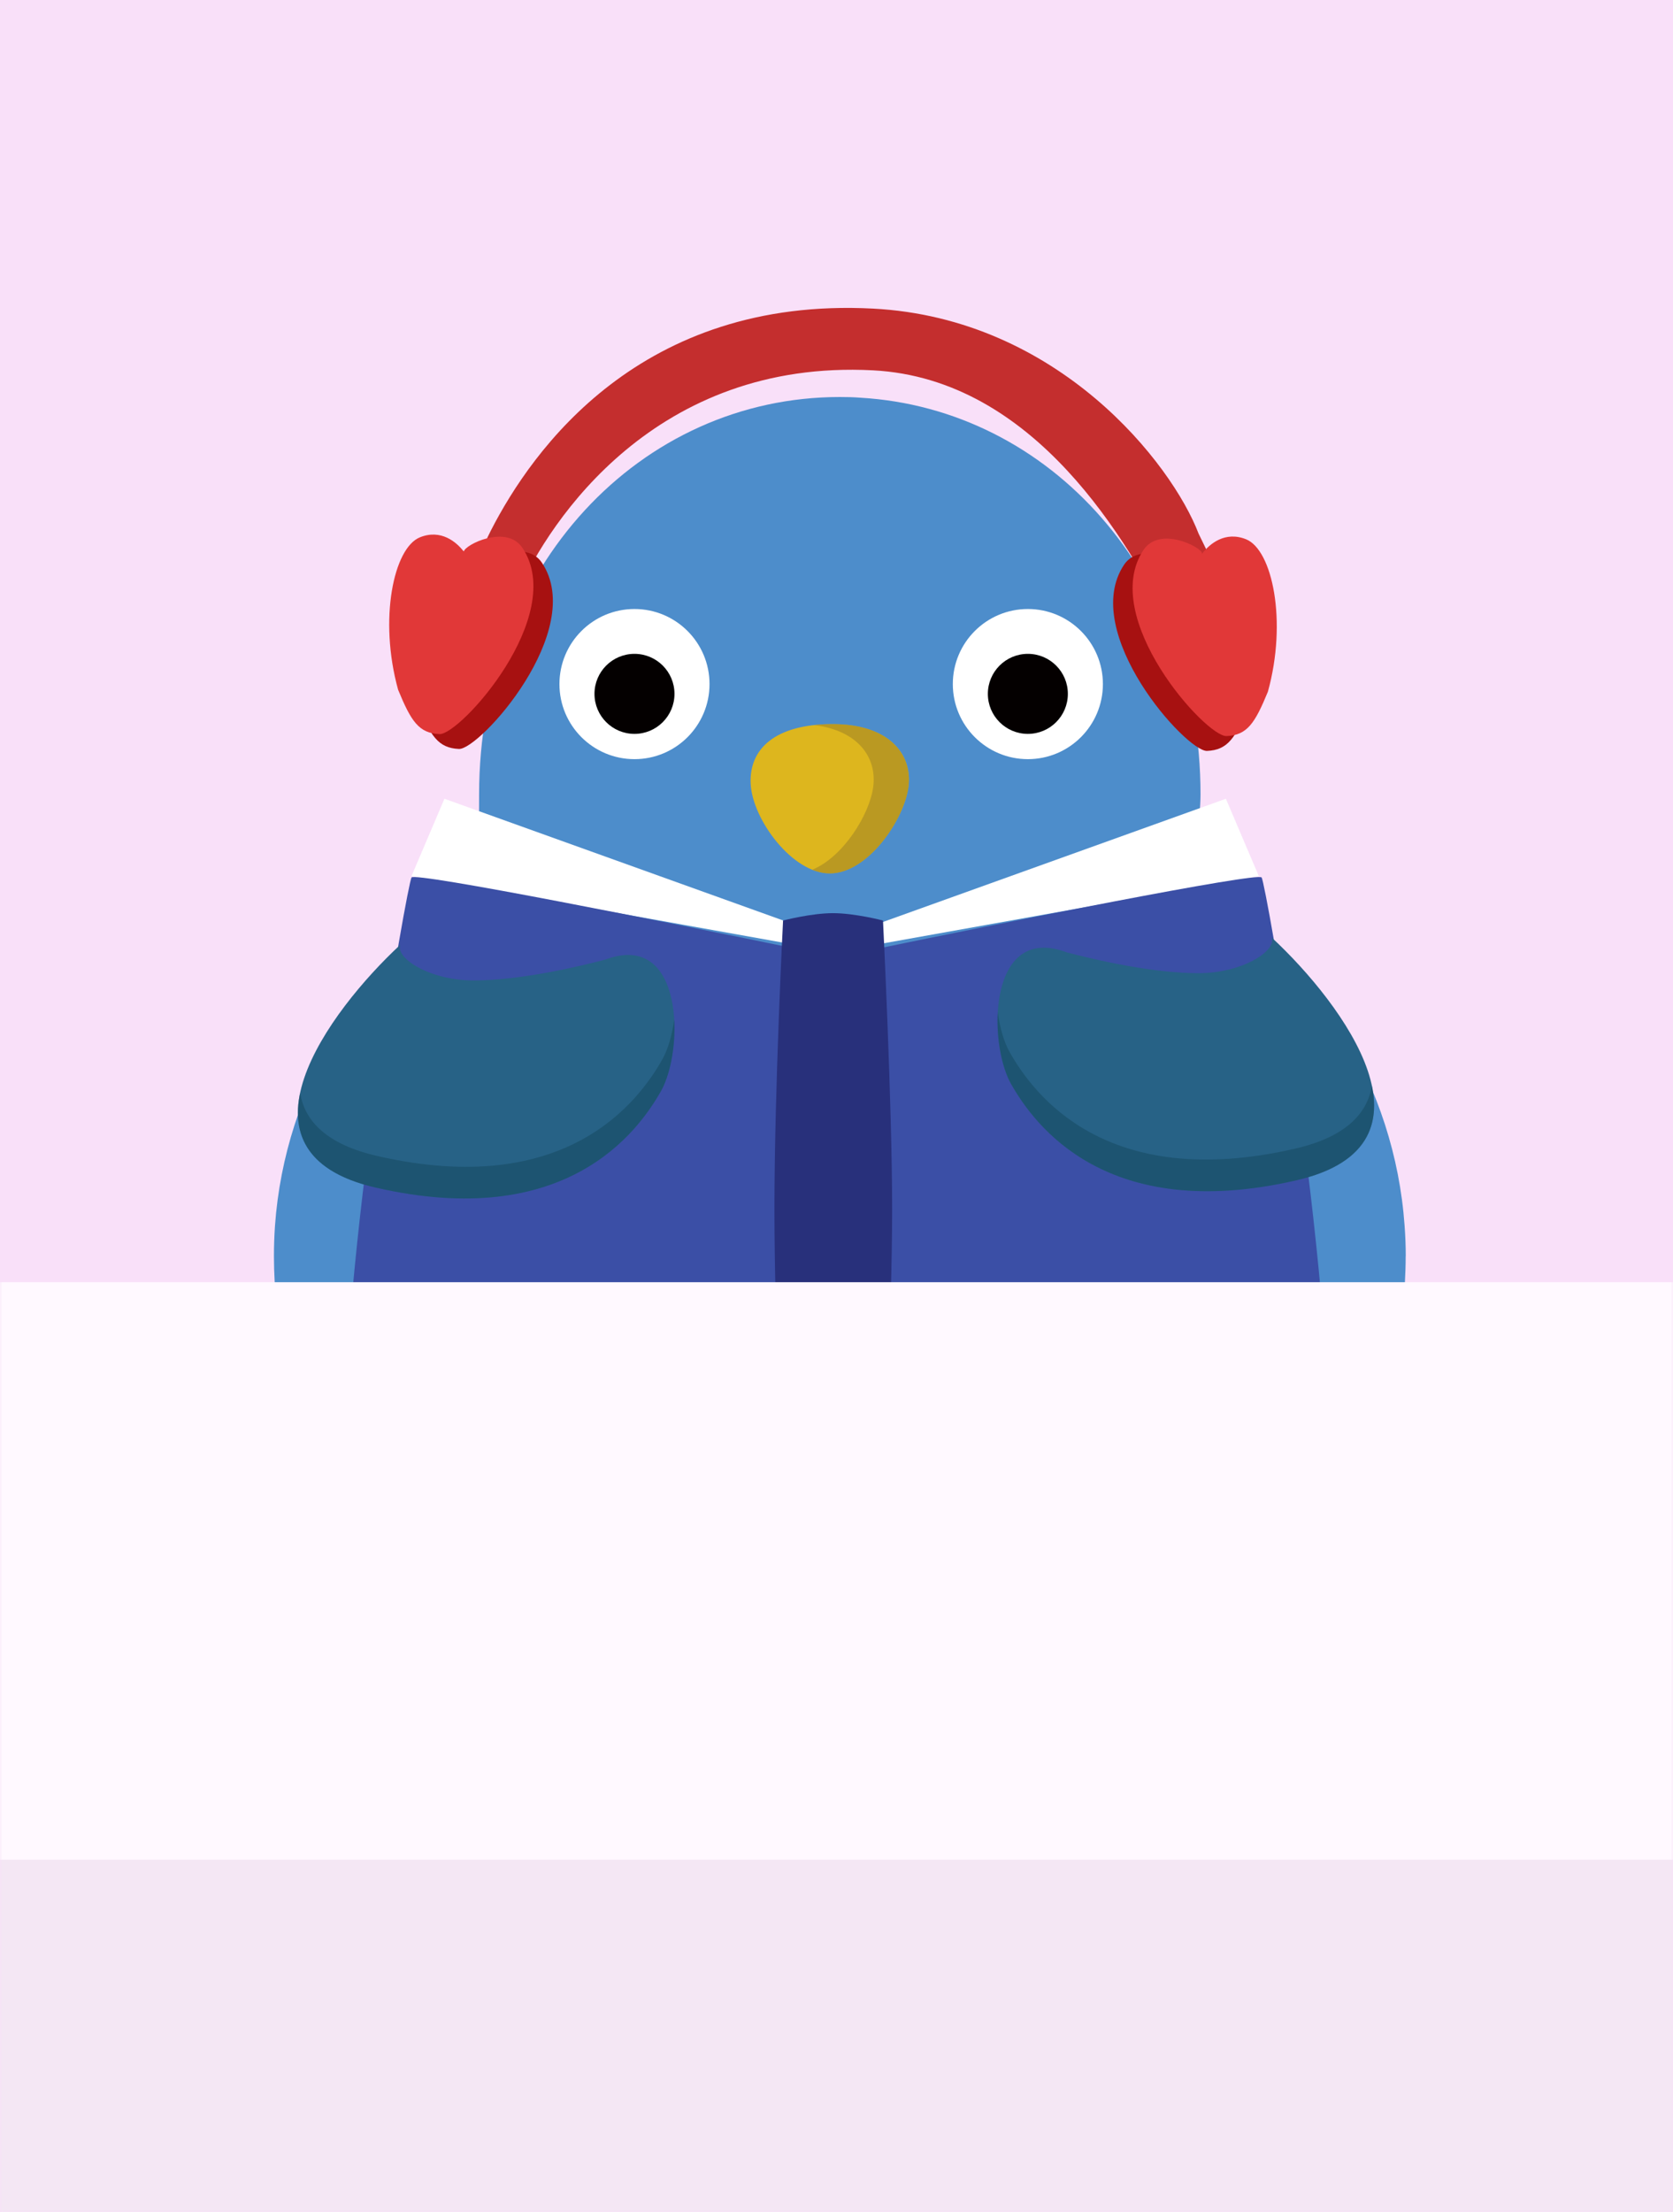 <svg width="342" height="452" viewBox="0 0 342 452" fill="none" xmlns="http://www.w3.org/2000/svg">
<rect width="342" height="452" fill="#F9E0F9"/>
<mask id="mask0_552_1165" style="mask-type:alpha" maskUnits="userSpaceOnUse" x="0" y="0" width="342" height="452">
<rect width="342" height="452" fill="white"/>
</mask>
<g mask="url(#mask0_552_1165)">
<path d="M287.354 256.689C287.354 258.547 287.283 260.405 287.185 262.206C287.171 262.361 287.157 262.502 287.157 262.643C285.96 279.967 279.571 295.434 269.297 308.381C256.561 324.467 237.843 336.627 215.677 343.523C210.977 345.015 206.108 346.239 201.111 347.238C194.244 348.603 187.137 349.476 179.832 349.842C178.369 349.926 176.891 349.982 175.413 350.011C174.175 350.025 172.922 350.039 171.67 350.039C170.417 350.039 169.179 350.025 167.94 350.011C159.327 349.814 150.94 348.913 142.904 347.379C137.922 346.422 133.052 345.212 128.352 343.748C105.876 336.866 86.933 324.636 74.056 308.395C74.056 308.395 74.056 308.381 74.042 308.381C63.74 295.377 57.323 279.798 56.183 262.361C56.183 262.248 56.169 262.108 56.155 261.981C56.056 260.236 56 258.477 56 256.689C56 254.607 56.07 252.538 56.211 250.497C58.224 222.083 74.014 196.877 97.868 179.764V178.877C97.883 175.936 97.939 166.563 97.939 162.327C97.939 115.8 130.955 81.123 171.67 81.123C173.077 81.123 174.484 81.151 175.878 81.264C214.65 83.544 245.415 117.418 245.415 162.327C245.415 167.379 243.923 177.554 243.205 178.202C243.374 178.3 243.529 178.399 243.656 178.483C244.894 179.271 245.471 179.764 245.471 179.764C269.326 196.821 285.102 221.998 287.128 250.399C287.283 252.481 287.368 254.578 287.368 256.689H287.354Z" fill="#4D8DCB"/>
<path d="M185.714 160.78C184.842 167.507 177.411 178.414 169.699 178.47C161.987 178.526 153.838 167.464 153.458 160.217C153.078 152.983 158.496 148.029 170.009 147.959C181.647 147.888 186.587 154.052 185.714 160.78Z" fill="#DDB61E"/>
<path opacity="0.5" d="M185.715 160.78C184.843 167.493 177.426 178.414 169.7 178.47C168.489 178.47 167.265 178.217 166.055 177.71C172.36 175.12 177.764 166.451 178.51 160.78C179.284 154.798 175.456 149.267 166.407 148.156C167.532 148.043 168.729 147.973 169.995 147.959C181.648 147.888 186.574 154.066 185.701 160.78H185.715Z" fill="#987D26"/>
<path d="M162.532 188.96V193.056L84.124 179.012L90.853 163.214L162.532 188.96Z" fill="white"/>
<path d="M178.92 188.96V193.056L257.327 179.012L250.598 163.214L178.92 188.96Z" fill="white"/>
<path d="M84.124 179.304C84.826 178.134 137.079 188.569 163.117 193.933C160.543 211.487 162.045 273.803 163.117 302.767H70.081C69.788 256.249 83.246 180.767 84.124 179.304Z" fill="#3B4FA6"/>
<path d="M257.912 179.304C257.21 178.134 204.957 188.569 178.919 193.933C181.493 211.487 179.992 273.803 178.919 302.767H271.955C272.248 256.249 258.79 180.767 257.912 179.304Z" fill="#3B4FA6"/>
<path d="M160.076 188.094C160.076 188.094 165.814 186.59 170.291 186.59C174.767 186.59 180.506 188.094 180.506 188.094C180.506 188.094 182.373 225.729 182.373 247.078C182.373 268.427 180.506 305.725 180.506 305.725C180.506 305.725 175.879 307.663 170.291 307.663C164.703 307.663 160.076 305.725 160.076 305.725C160.076 305.725 158.312 271.54 158.312 247.078C158.312 222.615 160.076 188.094 160.076 188.094Z" fill="#28307B"/>
<path d="M96.792 200.337C87.954 200.337 80.82 195.843 81.824 193.056C67.213 206.619 45.755 235.529 76.805 242.664C115.619 251.582 130.323 231.383 135.105 222.974C139.887 214.566 139.875 190.029 123.736 196.078C110.813 199.439 102.097 200.337 96.792 200.337Z" fill="#276286"/>
<path opacity="0.5" d="M137.828 208.348C138.132 213.821 136.992 219.655 135.104 222.974C130.323 231.383 115.619 251.582 76.805 242.664C62.898 239.468 59.524 231.904 61.351 223.307C62.278 229.092 66.802 233.837 77.077 236.198C115.89 245.116 130.594 224.918 135.376 216.509C136.519 214.499 137.388 211.565 137.828 208.348Z" fill="#14465D"/>
<path d="M245.002 198.856C253.84 198.856 260.974 194.361 259.97 191.574C274.581 205.137 296.039 234.048 264.988 241.182C226.175 250.1 211.471 229.901 206.689 221.493C201.907 213.084 201.919 188.548 218.058 194.597C230.981 197.958 239.697 198.856 245.002 198.856Z" fill="#276286"/>
<path opacity="0.5" d="M203.966 206.867C203.662 212.34 204.802 218.173 206.69 221.493C211.471 229.901 226.175 250.1 264.989 241.182C278.896 237.987 282.27 230.423 280.443 221.826C279.516 227.61 274.992 232.356 264.717 234.716C225.904 243.634 211.2 223.437 206.418 215.028C205.275 213.017 204.406 210.083 203.966 206.867Z" fill="#14465D"/>
<rect x="-24" y="262" width="390" height="225" fill="#FFF9FF"/>
<rect x="-24" y="380" width="390" height="107" fill="#F4E7F4"/>
<path d="M178.451 63.056C216.424 65.037 239.571 94.782 245.016 109.031L248.454 116.105L239.276 127.824C230.638 110.933 211.677 77.402 178.45 75.669C134.022 73.352 112.363 106.355 105.895 120.867C101.224 122.214 93.577 121.604 100.359 108.381C108.836 91.852 130.984 60.581 178.451 63.056Z" fill="#C42E2E"/>
<path d="M250.745 113.223C246.447 111.495 243.289 114.173 241.778 116.143C241.635 114.772 233.051 110.474 229.775 115.408C220.589 129.245 242.54 153.63 246.759 153.438C250.979 153.245 252.55 150.832 255.208 144.375C259.206 129.941 256.117 115.382 250.745 113.223Z" fill="#A71111"/>
<path d="M254.722 110.191C250.424 108.464 247.266 111.141 245.755 113.111C245.613 111.741 237.028 107.443 233.753 112.376C224.566 126.214 246.518 150.599 250.737 150.406C254.956 150.214 256.528 147.801 259.186 141.344C263.184 126.909 260.095 112.35 254.722 110.191Z" fill="#E13838"/>
<path d="M89.825 112.821C94.123 111.094 97.281 113.771 98.791 115.741C98.934 114.371 107.519 110.073 110.794 115.006C119.981 128.844 98.029 153.229 93.81 153.036C89.591 152.844 88.019 150.431 85.361 143.974C81.363 129.539 84.452 114.98 89.825 112.821Z" fill="#A71111"/>
<path d="M85.847 109.79C90.145 108.062 93.303 110.74 94.814 112.71C94.957 111.34 103.541 107.041 106.817 111.975C116.003 125.812 94.052 150.197 89.832 150.005C85.613 149.812 84.042 147.4 81.383 140.942C77.385 126.508 80.474 111.949 85.847 109.79Z" fill="#E13838"/>
<path d="M210.118 155.122C218.59 155.122 225.458 148.254 225.458 139.781C225.458 131.309 218.59 124.441 210.118 124.441C201.646 124.441 194.778 131.309 194.778 139.781C194.778 148.254 201.646 155.122 210.118 155.122Z" fill="white"/>
<path d="M210.118 149.958C214.634 149.958 218.295 146.297 218.295 141.781C218.295 137.265 214.634 133.604 210.118 133.604C205.602 133.604 201.941 137.265 201.941 141.781C201.941 146.297 205.602 149.958 210.118 149.958Z" fill="#040000"/>
<path d="M129.702 155.122C138.174 155.122 145.042 148.254 145.042 139.781C145.042 131.309 138.174 124.441 129.702 124.441C121.23 124.441 114.362 131.309 114.362 139.781C114.362 148.254 121.23 155.122 129.702 155.122Z" fill="white"/>
<path d="M129.702 149.958C134.218 149.958 137.879 146.297 137.879 141.781C137.879 137.265 134.218 133.604 129.702 133.604C125.186 133.604 121.525 137.265 121.525 141.781C121.525 146.297 125.186 149.958 129.702 149.958Z" fill="#040000"/>
</g>
</svg>
